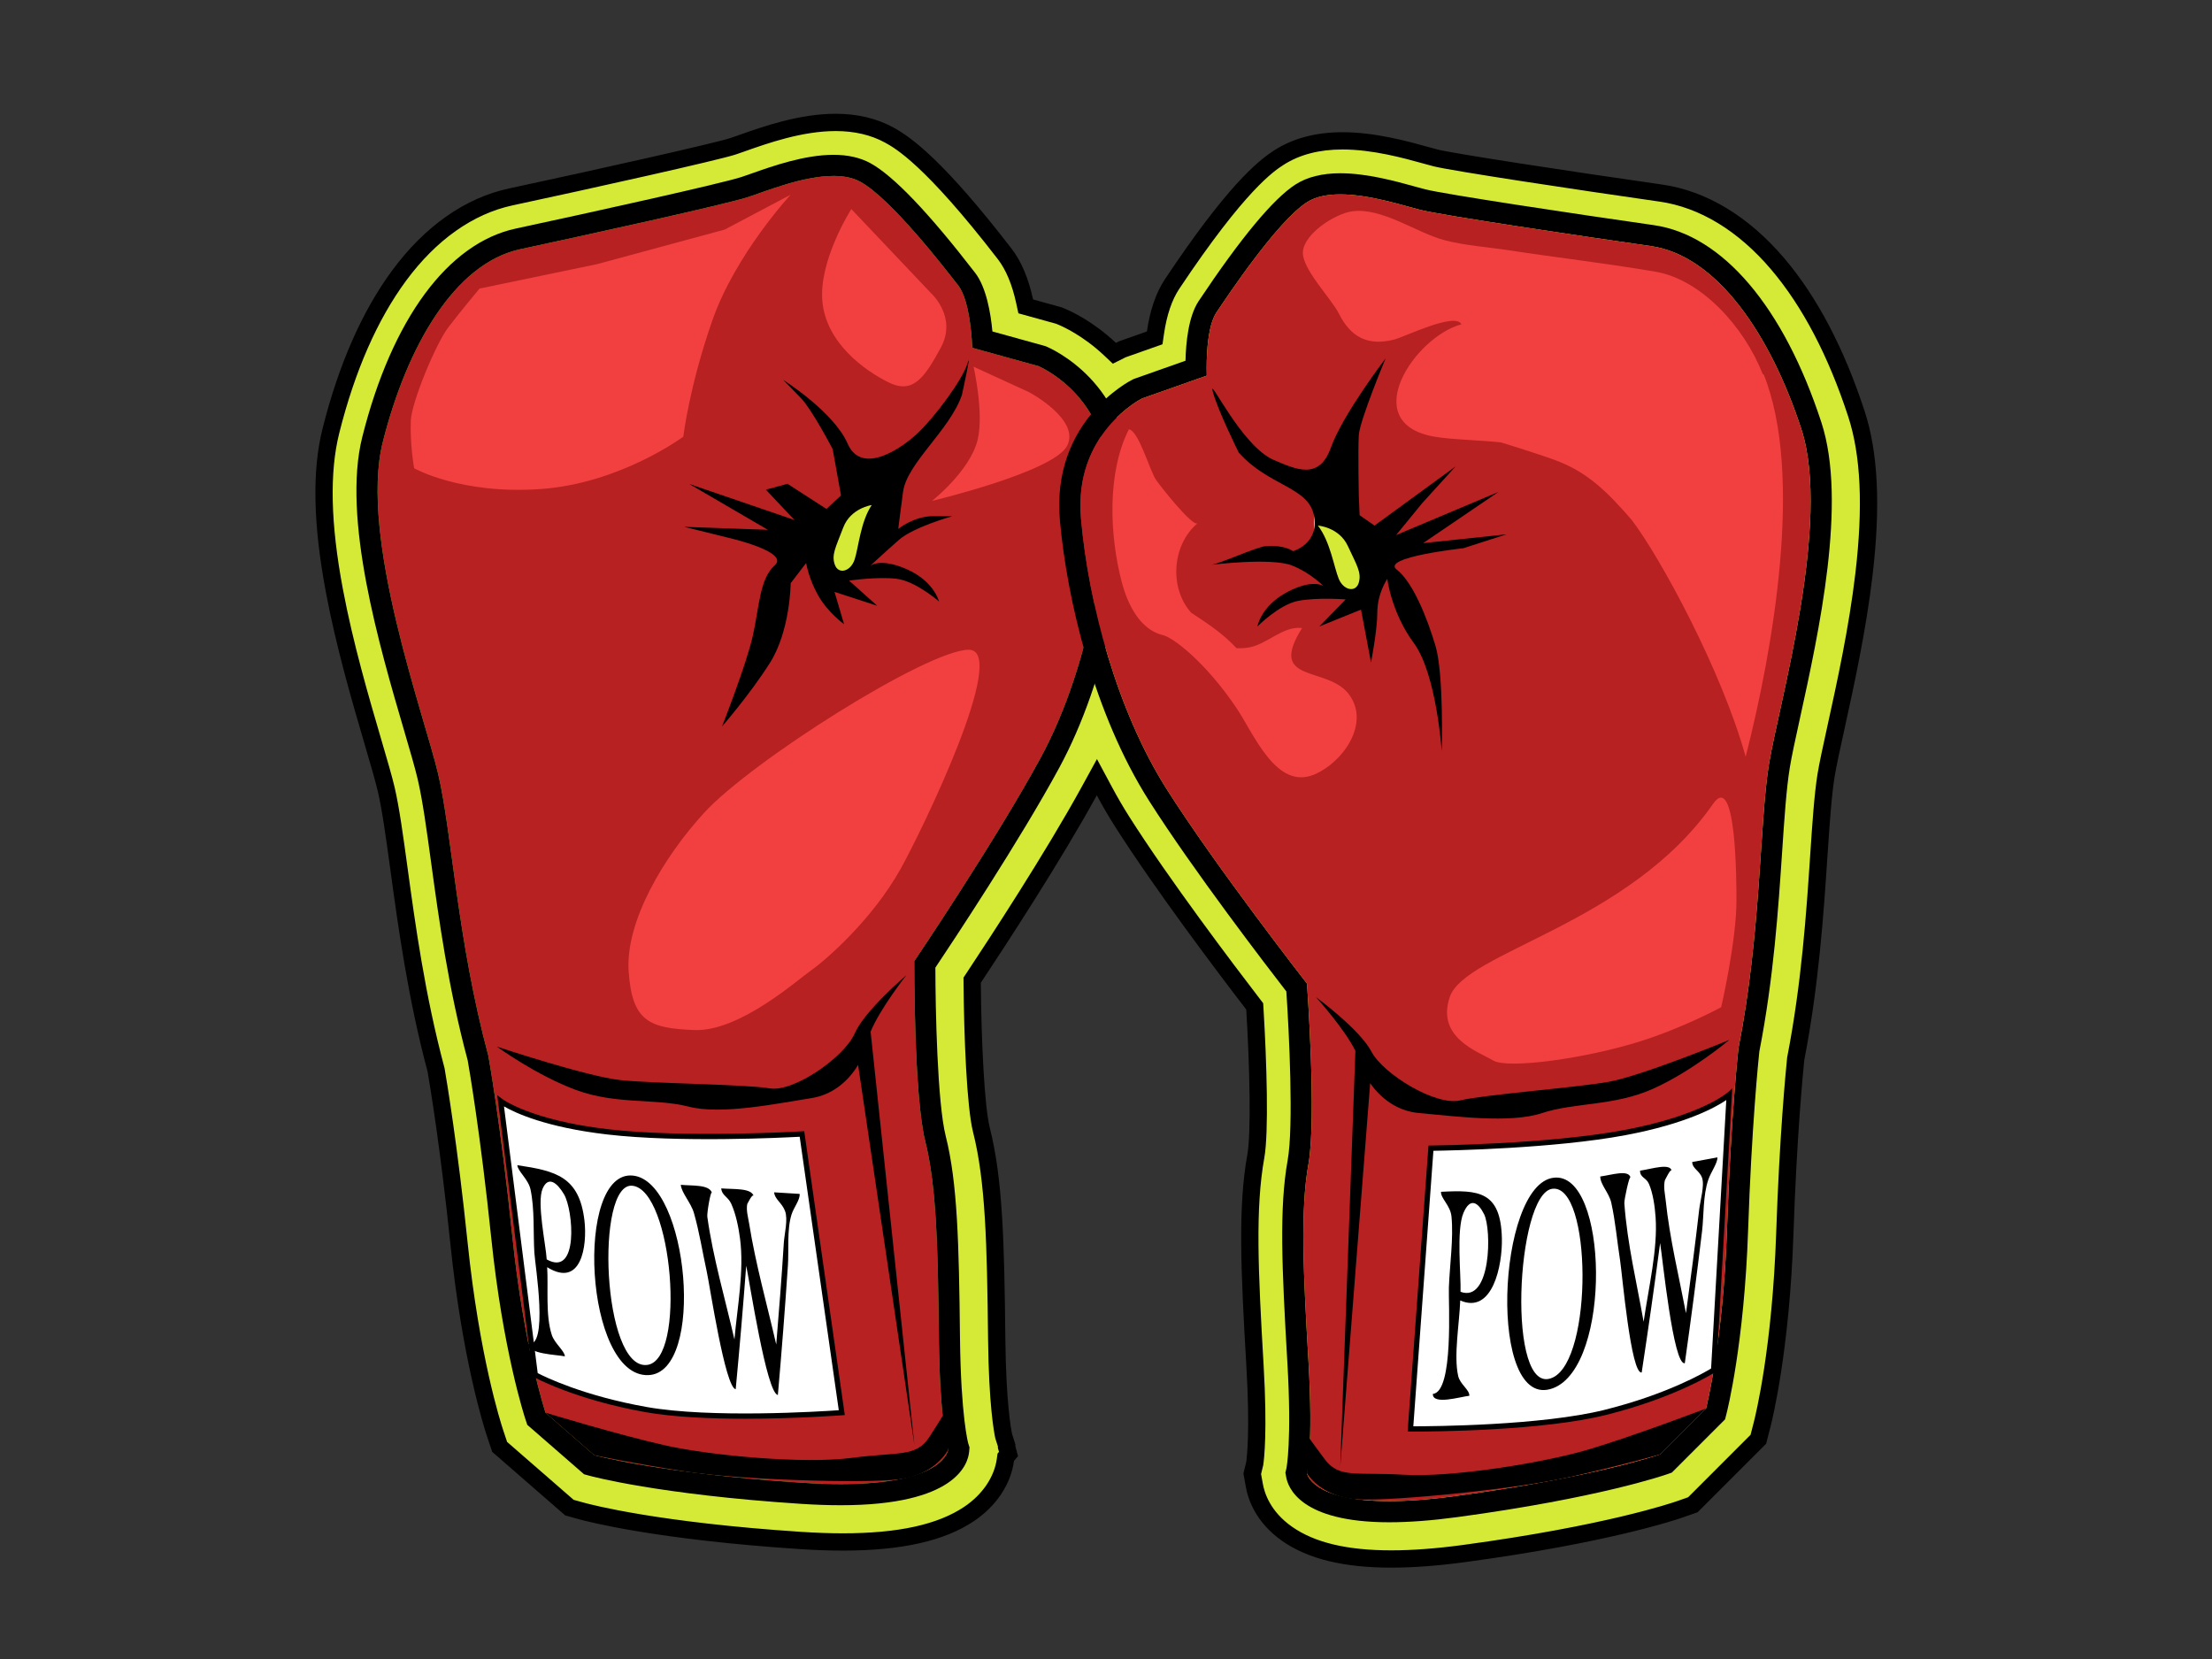 <?xml version="1.0" encoding="iso-8859-1"?>
<!-- Generator: Adobe Illustrator 22.0.1, SVG Export Plug-In . SVG Version: 6.00 Build 0)  -->
<svg version="1.1" id="Layer_1" xmlns="http://www.w3.org/2000/svg" xmlns:xlink="http://www.w3.org/1999/xlink" x="0px" y="0px"
	 viewBox="0 0 1024 768" style="enable-background:new 0 0 1024 768;" xml:space="preserve">
<rect x="0" y="0" width="1024" height="768" fill="#333333" stroke="none"/>
<g>
	<path style="fill:#D4EA36;" d="M644.085,721.704c-21.261,0-37.025-3.797-48.196-11.609c-11.322-7.918-14.438-17.703-15.286-22.832
		l-0.907-5.014l1.146-4.716l0.027-0.186c0.326-2.236,1.863-14.907,0.113-44.856c-2.611-44.708-3.89-73.56,0.364-97.185
		c1.924-10.682,1.169-41.953-0.434-68.205l-0.074-1.223l-0.746-0.972c-12.045-15.675-42.075-55.314-60.755-84.77
		c-2.78-4.383-5.498-9.045-8.079-13.856l-3.487-6.499l-3.545,6.467c-16.704,30.465-42.987,70.632-53.511,86.488l-0.677,1.021
		l0.01,1.224c0.215,26.293,1.623,57.538,4.281,68.072c5.877,23.279,6.595,52.148,7.079,96.927
		c0.322,29.823,2.713,42.433,3.188,44.658l0.041,0.189l1.392,4.377l-0.052,0.607l0.89,3.289l-1.272,1.504l-0.156,1.157
		c-1.297,9.628-7.423,18.771-16.809,25.086c-12.967,8.724-32.086,12.965-58.448,12.965c-6.021,0-12.529-0.226-19.343-0.669
		c-66.453-4.338-98.192-12.719-101.592-13.66l-5.636-1.56L231.299,669.8l-2.224-6.688c-1.12-3.37-11.101-34.462-16.589-87.535
		c-4.637-44.843-9.635-74.615-10.59-80.128l-0.03-0.176l-0.046-0.172c-9.077-34.056-13.52-66.535-17.089-92.633
		c-2.063-15.076-3.84-28.068-5.944-37.088c-1.133-4.858-3.401-12.595-6.027-21.554c-5.874-20.042-13.182-44.978-17.923-70.166
		c-5.853-31.094-6.388-55.392-1.635-74.283c7.343-29.187,17.956-53.333,31.542-71.769c14.528-19.71,32.417-32.316,51.733-36.455
		c43.561-9.333,95.249-20.966,102.765-23.408c1.037-0.337,2.457-0.838,4.101-1.419l0.195-0.069
		c10.796-3.816,27.118-9.586,43.333-9.586c9.353,0,17.683,1.965,24.759,5.84c8.186,4.483,22.632,15.062,53.452,55.007
		c4.138,5.363,7.249,12.749,9.246,21.953l0.513,2.361l15.323,4.243l1.483,0.618c1.899,0.791,11.898,5.229,22.191,14.933l2.034,1.917
		l3.675-1.838l14.993-5.292l0.348-2.392c1.357-9.32,3.95-16.903,7.707-22.539c27.985-41.978,41.667-53.531,49.523-58.569
		c7.975-5.114,17.842-7.707,29.326-7.707c14.575,0,29.194,4.057,38.868,6.741l0.215,0.06c1.7,0.472,3.125,0.866,4.166,1.126
		c7.564,1.891,60.954,10.082,104.14,16.251c19.556,2.793,38.272,14.133,54.128,32.793c14.828,17.452,27.084,40.807,36.426,69.417
		c6.047,18.517,7.192,42.794,3.503,74.219c-2.99,25.459-8.561,50.849-13.036,71.25c-2.005,9.139-3.728,16.995-4.52,21.904
		c-1.478,9.166-2.354,22.261-3.367,37.425c-1.759,26.287-3.947,58.987-10.646,93.578l-0.034,0.175l-0.019,0.177
		c-0.571,5.561-3.499,35.58-5.027,80.669c-1.809,53.357-9.617,85.036-10.502,88.473l-1.755,6.827l-30.291,30.291l-5.515,1.946
		c-3.324,1.173-34.394,11.725-100.405,20.646C665.342,720.853,654.007,721.704,644.085,721.704z"/>
	<path d="M386.871,60.671c8.674,0,16.357,1.799,22.838,5.348c4.535,2.483,18.334,10.04,52.207,53.942
		c3.772,4.889,6.633,11.738,8.504,20.358l1.025,4.723l4.658,1.29l11.446,3.17l0.587,0.163l0.72,0.199l0.69,0.287l0.563,0.234
		c1.787,0.744,11.198,4.924,20.987,14.151l4.068,3.834l4.999-2.502l0.28-0.14l0.67-0.335l0.705-0.249l0.574-0.203l11.2-3.953
		l4.558-1.609l0.696-4.783c1.271-8.728,3.652-15.759,7.077-20.897c30.759-46.138,44.002-54.63,48.354-57.42
		c7.321-4.694,16.461-7.074,27.168-7.074c14.03,0,28.334,3.969,37.804,6.597l0.208,0.058c1.683,0.467,3.137,0.871,4.267,1.153
		c8.5,2.125,66.176,10.849,104.543,16.33c18.574,2.654,36.433,13.52,51.646,31.424c14.491,17.054,26.493,39.956,35.672,68.068
		c5.863,17.956,6.953,41.675,3.332,72.511c-2.967,25.263-8.513,50.545-12.972,70.87c-2.011,9.169-3.748,17.088-4.559,22.114
		c-1.506,9.339-2.388,22.526-3.41,37.798c-1.751,26.167-3.93,58.732-10.582,93.081l-0.068,0.35l-0.036,0.354
		c-0.574,5.587-3.515,35.749-5.047,80.942c-1.793,52.903-9.505,84.217-10.378,87.613l-0.666,2.59l-0.817,3.177l-2.32,2.32
		l-1.89,1.89L785,689.617l-1.569,1.569l-1.925,1.925l-2.567,0.906l-2.092,0.738c-3.285,1.16-33.992,11.587-99.609,20.454
		c-12.253,1.656-23.407,2.495-33.154,2.495c-20.412,0-35.428-3.561-45.903-10.887c-10.123-7.079-12.886-15.699-13.632-20.207
		l-0.01-0.06l-0.011-0.06l-0.293-1.618l-0.453-2.502l0.601-2.471l0.301-1.24l0.089-0.365l0.054-0.372
		c0.336-2.305,1.92-15.337,0.148-45.666c-2.594-44.41-3.868-73.049,0.308-96.243c2.118-11.767,1.121-44.609-0.378-69.158
		l-0.149-2.445l-1.492-1.942c-12.013-15.635-41.961-55.164-60.548-84.475c-2.731-4.307-5.4-8.885-7.933-13.605l-6.973-12.997
		l-7.091,12.933c-16.629,30.327-42.839,70.384-53.336,86.199l-1.354,2.041l0.02,2.449c0.201,24.589,1.474,57.419,4.402,69.018
		c5.768,22.85,6.477,51.509,6.957,95.992c0.326,30.2,2.787,43.159,3.277,45.451l0.081,0.38l0.118,0.37l0.37,1.166l0.721,2.27
		l-0.044,0.517l0.367,1.359l0.158,0.583l-0.671,0.793l-0.312,2.316c-1.145,8.496-6.64,16.624-15.078,22.301
		c-12.286,8.266-30.674,12.284-56.215,12.284c-5.943,0-12.364-0.222-19.082-0.661c-66.047-4.31-97.425-12.592-100.785-13.522
		l-2.139-0.592l-2.623-0.726l-2.053-1.787l-1.673-1.457l-22.585-19.659l-2.017-1.756l-2.474-2.154l-1.035-3.113l-0.843-2.537
		c-1.106-3.328-10.963-34.037-16.407-86.686c-4.651-44.98-9.669-74.865-10.628-80.399l-0.061-0.351l-0.092-0.344
		c-9.011-33.812-13.436-66.156-16.991-92.147c-2.073-15.155-3.864-28.244-6.011-37.452c-1.157-4.961-3.439-12.746-6.083-21.77
		c-5.848-19.952-13.126-44.783-17.831-69.78c-5.743-30.512-6.295-54.25-1.687-72.568c7.215-28.68,17.606-52.356,30.883-70.371
		c13.939-18.912,31.004-30.986,49.351-34.917c37.9-8.12,94.837-20.81,103.163-23.515c1.104-0.359,2.527-0.862,4.215-1.458
		l0.173-0.061C355.409,66.303,371.341,60.671,386.871,60.671 M386.871,52.671c-16.903,0-33.614,5.908-44.673,9.817l-0.177,0.063
		c-1.61,0.569-3.001,1.061-4.015,1.391c-7.29,2.368-59.8,14.181-102.367,23.301c-20.286,4.346-38.999,17.484-54.115,37.993
		c-13.898,18.856-24.732,43.472-32.202,73.165c-4.897,19.465-4.379,44.325,1.583,76c4.779,25.385,12.118,50.428,18.016,70.55
		c2.61,8.904,4.863,16.592,5.969,21.337c2.063,8.846,3.83,21.764,5.876,36.723c3.589,26.237,8.048,58.828,17.187,93.12
		c1.037,5.988,5.951,35.353,10.553,79.857c5.532,53.497,15.639,84.973,16.773,88.386l0.844,2.538l1.724,5.188l4.123,3.589
		l2.017,1.756l22.586,19.659l1.673,1.457l3.422,2.978l4.372,1.211l2.138,0.592c3.443,0.953,35.549,9.432,102.399,13.795
		c6.891,0.45,13.487,0.678,19.603,0.678c27.183,0,47.032-4.464,60.681-13.646c10.405-7,17.088-17.083,18.541-27.87l1.873-2.213
		l-1.253-4.635l0.059-0.697l-1.203-3.784l-0.37-1.165c-0.428-2.001-2.781-14.302-3.1-43.864c-0.487-45.074-1.215-74.153-7.2-97.864
		c-2.509-9.938-3.939-40.204-4.159-67.125c11.514-17.346,37.129-56.581,53.686-86.777c2.633,4.908,5.377,9.614,8.226,14.107
		c18.554,29.258,47.951,68.133,60.961,85.065c1.64,26.876,2.305,57.171,0.489,67.253c-4.332,24.067-3.049,53.127-0.42,98.127
		c1.738,29.745,0.202,42.123-0.078,44.046l-0.301,1.24l-1.001,4.118l0.755,4.17l0.293,1.618c0.975,5.894,4.483,16.746,16.94,25.457
		c11.865,8.297,28.38,12.331,50.488,12.331c10.104,0,21.619-0.864,34.225-2.568c66.409-8.974,97.836-19.65,101.201-20.838
		l2.091-0.738l4.279-1.51l3.208-3.208l1.569-1.569l21.172-21.172l1.89-1.89l3.867-3.866l1.362-5.295l0.666-2.59
		c0.896-3.484,8.803-35.583,10.625-89.334c1.516-44.712,4.388-74.351,5.009-80.396c6.747-34.84,8.943-67.658,10.71-94.072
		c1.008-15.072,1.879-28.084,3.325-37.054c0.775-4.807,2.491-12.628,4.478-21.684c4.496-20.495,10.088-45.985,13.101-71.641
		c3.759-32.011,2.558-56.847-3.672-75.927c-9.504-29.106-22.013-52.915-37.181-70.765c-16.497-19.416-36.073-31.229-56.611-34.163
		c-43.093-6.156-96.294-14.312-103.734-16.172c-1.027-0.257-2.436-0.648-4.068-1.101l-0.214-0.059
		c-9.883-2.742-24.819-6.887-39.938-6.887c-12.262,0-22.856,2.806-31.486,8.34c-8.158,5.231-22.289,17.114-50.692,59.717
		c-4.103,6.155-6.892,14.256-8.337,24.182l-11.2,3.953l-0.574,0.203l-1.176,0.415l-1.116,0.558l-0.281,0.141
		c-10.613-10.003-20.804-14.634-23.399-15.715l-0.564-0.235l-1.149-0.478l-1.2-0.332l-0.587-0.163l-11.447-3.17
		c-2.128-9.803-5.47-17.692-9.988-23.548c-31.278-40.539-46.197-51.417-54.698-56.072C405.88,54.801,396.903,52.671,386.871,52.671
		L386.871,52.671z"/>
</g>
<g>
	<g>
		<g>
			<path style="fill:#B72121;" d="M480.737,169.493l-30.654-8.488c0,0-0.583-21.183-6.412-28.738
				c-5.829-7.555-31.089-40.293-45.423-48.143c-14.335-7.85-41.659,3.77-52.037,7.142c-10.378,3.372-74.834,17.564-105.332,24.098
				s-52.58,45.204-63.674,89.304c-11.094,44.099,19.4,126.88,25.691,153.858c6.29,26.978,8.885,77.203,23.164,130.157
				c0,0,5.715,31.439,11.072,83.242c5.357,51.803,15.411,82.057,15.411,82.057l22.585,19.659c0,0,30.654,8.488,96.39,12.778
				c65.736,4.29,67.391-15.28,67.391-15.28s-3.85-12.114-4.28-51.878c-0.43-39.764-0.969-69.793-6.296-90.896
				c-5.327-21.103-5.091-83.408-5.091-83.408s38.169-56.586,58.552-94.255c20.383-37.668,30.17-87.867,30.947-127.715
				C513.517,183.14,480.737,169.493,480.737,169.493z M405.793,239.492l-6.278,19.324l-12.613,8.795l-6.144-6.886l4.316-14.009
				l4.853-11.966l15.131-5.87L405.793,239.492z"/>
			<path d="M385.871,81.452c4.609,0,8.879,0.756,12.376,2.672c14.335,7.85,39.594,40.588,45.423,48.143
				c5.829,7.555,6.412,28.738,6.412,28.738l30.654,8.488c0,0,32.78,13.647,32.003,53.494
				c-0.777,39.848-10.564,90.047-30.947,127.715c-20.383,37.668-58.552,94.255-58.552,94.255s-0.236,62.305,5.091,83.408
				c5.327,21.103,5.866,51.132,6.296,90.896c0.43,39.764,4.28,51.878,4.28,51.878s-1.341,15.894-49.727,15.894
				c-5.302,0-11.172-0.191-17.664-0.615c-65.736-4.29-96.39-12.778-96.39-12.778l-22.585-19.659c0,0-10.054-30.254-15.411-82.057
				c-5.357-51.803-11.072-83.242-11.072-83.242c-14.279-52.954-16.874-103.179-23.164-130.157
				c-6.29-26.978-36.785-109.759-25.69-153.858c11.094-44.1,33.176-82.77,63.674-89.304c30.498-6.534,94.954-20.726,105.332-24.098
				C354.056,88.716,371.589,81.452,385.871,81.452 M385.871,71.671c-13.472,0-28.237,5.22-38.007,8.674
				c-1.796,0.635-3.376,1.195-4.677,1.618c-9.11,2.96-67.658,15.973-104.358,23.836c-31.462,6.741-57.381,41.907-71.111,96.482
				c-9.459,37.597,7.906,96.842,19.396,136.045c2.694,9.192,5.021,17.13,6.254,22.42c2.275,9.755,4.101,23.104,6.215,38.561
				c3.544,25.906,7.951,58.118,16.919,91.508c0.661,3.74,5.961,34.379,10.898,82.115c5.405,52.266,15.434,82.859,15.858,84.136
				l0.843,2.538l2.017,1.756l22.585,19.659l1.673,1.457l2.138,0.592c1.291,0.357,32.383,8.806,98.363,13.112
				c6.46,0.422,12.617,0.635,18.301,0.635c53.239,0,58.982-19.023,59.474-24.853l0.163-1.935l-0.588-1.851
				c0.002-0.002-3.422-12.161-3.821-49.021c-0.471-43.596-1.15-71.623-6.593-93.184c-3.904-15.466-4.771-59.033-4.797-78.03
				c7.673-11.467,39.188-58.971,57.377-92.583c22.599-41.764,31.412-95.664,32.124-132.179
				c0.897-45.979-36.434-62.053-38.023-62.715l-0.562-0.234l-0.587-0.163l-23.931-6.626c-0.764-8.294-2.766-20.362-8.002-27.148
				c-21.458-27.812-37.766-44.886-48.47-50.747C398.252,72.974,392.507,71.671,385.871,71.671L385.871,71.671z"/>
		</g>
		<path style="fill:#F24040;" d="M222.005,133.585l54.428-11.313l59.065-16.001l30.516-16.137c0,0-25.531,27.553-36.233,58.151
			c-10.702,30.598-13.459,53.859-13.459,53.859s-29.151,21.697-66.186,24.263c-37.034,2.565-58.418-9.635-58.418-9.635
			s-1.998-11.04-1.532-22.119c0.356-8.471,11.516-35.432,17.32-43.072S222.005,133.585,222.005,133.585z"/>
		<path style="fill:#F24040;" d="M450.696,169.767l25.697,11.791c0,0,23.628,12.509,17.685,24.682
			c-5.942,12.173-62.604,25.632-62.604,25.632s17.622-13.867,21.11-28.308C455.582,191.156,450.696,169.767,450.696,169.767z"/>
		<path style="fill:#F24040;" d="M394.11,96.784l37.008,39.055c0,0,12.066,10.926,4.448,25.025
			c-7.618,14.099-12.972,21.708-24.214,16.153c-11.242-5.554-28.862-18.301-30.64-37.432
			C378.934,120.453,394.11,96.784,394.11,96.784z"/>
		<path style="fill:#F24040;" d="M291.026,449.746c-1.601-23.119,16.171-52.948,34.892-73.434
			c21.846-23.904,103.561-75.565,122.564-75.524c19.002,0.041-21.797,83.958-31.542,101.405
			c-13.316,23.843-34.961,42.491-41.433,47.01c-6.472,4.52-33.199,28.455-54.064,27.638
			C300.577,476.026,292.627,472.865,291.026,449.746z"/>
		<g>
			<path style="fill:#FFFFFF;" d="M231.775,509.732c0,0,12.904,9.963,49.389,14.221s90.09,0.998,90.09,0.998l18.436,129.005
				c0,0-57.596,4.442-90.572-1.417s-51.328-16.096-51.328-16.096L231.775,509.732z"/>
			<path d="M344.917,656.773c-15.816,0-32.9-0.701-46.013-3.03c-32.8-5.826-51.525-16.129-51.71-16.233l-0.54-0.301l-16.46-130.227
				l2.325,1.779c0.128,0.098,13.181,9.821,48.786,13.977c35.959,4.197,89.337,1.021,89.874,0.991l1.125-0.068l18.779,131.412
				l-1.3,0.1C389.437,655.201,368.601,656.773,344.917,656.773z M248.922,635.661c3.255,1.691,21.114,10.47,50.409,15.675
				c29.714,5.281,80.224,2.103,88.961,1.494l-18.092-126.594c-7.934,0.431-55.919,2.811-89.18-1.067
				c-28.393-3.315-42.581-10.007-47.706-12.99L248.922,635.661z"/>
		</g>
		<path d="M419.545,451.489c0,0-19.23,16.26-23.915,26.989c-4.685,10.729-27.967,27.27-39.41,25.348
			c-11.442-1.922-53.53-2.173-69.024-3.814c-15.494-1.641-57.167-15.492-57.167-15.492s18.106,13.222,36.675,20.078
			c18.57,6.856,36.904,3.777,52.103,7.7c15.2,3.923,41.063-1.487,56.726-3.929c10.251-1.598,17.422-8.22,21.733-15.431l-0.025,0.067
			l26.048,175.814L403.03,477.601C407.36,466.991,419.545,451.489,419.545,451.489z"/>
		<path d="M252.542,653.981c0,0,33.818,10.299,55.414,15.136c21.596,4.837,64.384,8.659,86.35,5.78s29.824-0.207,35.968-9.729
			c6.144-9.522,7.401-11.822,7.401-11.822l1.232,17.792c0,0-5.817,11.741-22.983,13.702c-17.166,1.961-73.825,0.177-98.308-3.603
			s-42.49-7.598-42.49-7.598L252.542,653.981z"/>
		<path d="M445.32,182.756c0,0,4.762-21.752,2.523-14.418c-2.24,7.333-14.611,24.073-22.558,31.745
			c-7.947,7.672-26.413,20.143-32.866,5.329c-6.452-14.814-29.855-29.54-29.855-29.54s3.276,3.234,8.399,8.644
			c5.123,5.41,14.509,23.413,14.509,23.413l3.859,21.437l-6.755,6.233l-18.037-11.638l-9.985,2.726l13.179,14.009l-48.631-16.64
			l36.4,21.218l-38.757-1.385l20.357,5.033c0,0,28.598,6.497,21.57,12.749c-7.028,6.252-7.152,19.148-10.153,32.582
			c-3.001,13.434-14.261,42.023-14.261,42.023s12.642-14.441,22.123-29.341c9.481-14.9,9.649-36.955,9.649-36.955l7.153-9.345
			c0,0,1.192,7.411,5.697,15.238c4.506,7.827,11.865,13.083,11.865,13.083L386.318,274l19.776,6.43l-13.015-11.646
			c0,0,13.093-1.924,21.985-0.845s19.637,10.509,19.637,10.509s-2.26-9.339-14.855-14.91c-12.595-5.571-17.063-1.531-17.063-1.531
			s6.69-6.229,13.404-12.12c6.714-5.891,24.615-10.892,24.615-10.892s0,0-8.837-0.036c-8.837-0.036-16.129,5.865-16.129,5.865
			s0.418-3.759,2.206-17.109C419.831,214.365,439.798,199.078,445.32,182.756z M395.612,259.08
			c-1.838,5.521-7.469,6.993-9.137,2.361c-1.668-4.632,0.442-8.17,3.885-17.226c3.442-9.056,13.183-10.409,13.183-10.409
			C398.319,241.629,397.45,253.559,395.612,259.08z"/>
		<g>
			<path d="M253.303,586.62c0.579,9.599-0.852,22.268,2.159,31.412c1.267,3.847,5.88,7.279,6.045,9.852
				c-4.274-0.814-16.862-1.027-17.158-5.701c9.787,1.988,3.373-36.346,3.021-42.306c-0.555-9.403,0.172-20.033-1.774-29.248
				c-0.995-4.714-5.952-8.479-6.101-11.228c17.839,2.642,28.682,5.3,31.066,25.605C271.923,576.615,269.161,596.459,253.303,586.62z
				 M253.087,583.014c14.945,8.421,12.327-22.884,8.006-30.151c-3.261-5.484-7.32-8.602-9.91-2.571
				C248.415,556.734,252.677,576.121,253.087,583.014z"/>
			<path d="M293.057,544.219c25.79,2.807,33.652,91.292,7.125,92.361C270.571,637.774,265.857,541.303,293.057,544.219z
				 M292.809,548.922c-17.351-1.927-14.035,85.433,6.763,82.945C317.83,629.683,311.351,551.002,292.809,548.922z"/>
			<path d="M370.182,552.694c0.23,2.789-2.691,6.145-3.778,9.6c-2.15,6.833-1.184,16.471-1.655,23.484
				c-1.343,20.013-2.894,40.013-4.651,59.994c-5.226-0.676-13.135-52.873-14.658-59.825c-1.442,19.072-3.065,38.131-4.866,57.172
				c-4.889-0.695-11.989-48.051-13.379-54.365c-1.988-9.032-3.42-18.373-5.966-27.256c-1.339-4.674-5.818-9.407-6.065-13.015
				c5.525,0.536,13.219-0.215,14.422,3.757c-0.502-1.657-2.394,9.28-2.15,11.034c2.647,19.019,8.287,38.098,12.556,56.809
				c1.332-15.107,4.55-31.693,2.597-46.66c-0.676-5.182-1.89-11.328-4.067-16.151c-1.532-3.393-4.392-3.809-4.635-7.132
				c5.821,0.494,14.074-0.294,15.037,3.657c-0.448-1.839-3.049,3.821-3.004,3.573c-0.554,3.035,0.415,6.131,0.89,9.1
				c2.997,18.759,8.269,37.439,12.535,55.943c1.297-15.662,2.537-31.337,3.508-47.023c0.255-4.126,2.043-10.836,0.563-14.801
				c-1.414-3.791-4.786-5.414-5.041-8.631C362.308,552.226,366.244,552.472,370.182,552.694z"/>
		</g>
	</g>
	<g>
		<path d="M620.446,89.987c13.631,0,29.591,5.306,36.997,7.157c10.586,2.647,75.868,12.351,106.745,16.762
			s55.578,41.463,69.693,84.69c14.115,43.227-10.586,127.918-14.997,155.266c-4.411,27.348-3.529,77.633-14.115,131.447
			c0,0-3.529,31.759-5.293,83.808c-1.764,52.049-9.704,82.926-9.704,82.926l-21.173,21.173c0,0-29.995,10.586-95.277,19.408
			c-12.093,1.634-22.041,2.299-30.237,2.299c-36.047,0-38.049-12.885-38.049-12.885s3.004-12.351,0.685-52.049
			c-2.319-39.699-3.856-69.693,0-91.114c3.856-21.421-0.685-83.56-0.685-83.56s-41.988-53.814-64.925-89.983
			c-22.937-36.17-36.17-85.573-39.698-125.271c-3.529-39.699,28.23-55.578,28.23-55.578l29.994-10.586
			c0,0-0.882-21.173,4.411-29.112c5.293-7.94,28.23-42.345,41.988-51.167C609.169,90.965,614.592,89.987,620.446,89.987
			 M620.446,80.206c-8.373,0-15.334,1.741-20.69,5.176c-10.272,6.587-25.361,24.747-44.847,53.975
			c-4.754,7.132-5.917,19.31-6.107,27.636l-23.416,8.264l-0.574,0.203l-0.545,0.272c-1.54,0.77-37.671,19.385-33.599,65.193
			c3.234,36.379,15.75,89.541,41.181,129.643c20.467,32.275,55.189,77.487,63.637,88.397c1.286,18.958,3.431,62.486,0.607,78.175
			c-3.94,21.886-2.681,49.893-0.138,93.417c2.15,36.799-0.426,49.166-0.452,49.286l-0.46,1.89l0.327,1.804
			c0.771,4.965,6.491,21.166,47.714,21.166c9.211,0,19.824-0.803,31.547-2.387c65.526-8.855,95.959-19.432,97.222-19.878
			l2.092-0.738l1.569-1.569l21.173-21.173l1.891-1.891l0.666-2.59c0.335-1.303,8.227-32.516,10.007-85.031
			c1.626-47.96,4.796-78.891,5.197-82.671c6.64-33.93,8.81-66.371,10.556-92.459c1.041-15.566,1.941-29.009,3.536-38.898
			c0.865-5.363,2.638-13.443,4.69-22.799c8.754-39.904,21.983-100.207,9.949-137.06c-17.468-53.496-45.755-86.787-77.608-91.337
			c-37.155-5.308-96.462-14.244-105.756-16.568c-1.327-0.332-2.943-0.781-4.778-1.291C646.198,83.912,632.842,80.206,620.446,80.206
			L620.446,80.206z"/>
		<path style="fill:#B72121;" d="M500.412,240.06c3.529,39.699,16.762,89.101,39.699,125.271
			c22.937,36.17,64.925,89.983,64.925,89.983s4.541,62.139,0.685,83.56c-3.856,21.421-2.319,51.415,0,91.114
			c2.319,39.699-0.685,52.049-0.685,52.049s3.004,19.408,68.286,10.586c65.282-8.822,95.277-19.408,95.277-19.408l21.173-21.173
			c0,0,7.94-30.877,9.704-82.926c1.764-52.049,5.293-83.808,5.293-83.808c10.586-53.814,9.704-104.099,14.115-131.447
			c4.411-27.348,29.112-112.038,14.997-155.266c-14.115-43.227-38.816-80.279-69.693-84.69
			c-30.877-4.411-96.159-14.115-106.745-16.762s-38.649-12.351-52.406-3.529c-13.758,8.822-36.695,43.227-41.988,51.167
			c-5.293,7.94-4.411,29.112-4.411,29.112l-29.994,10.586C528.642,184.481,496.883,200.361,500.412,240.06z M608.244,238.497
			l15.501,4.81l5.668,11.603l5.274,13.677l-5.654,7.294l-13.191-7.902l-7.598-18.844V238.497z"/>
	</g>
	<path style="fill:#F24040;" d="M796.781,466.272c0,0,7.156-30.684,7.082-49.901c-0.028-7.277,0.027-59.84-10.829-44.245
		c-38.985,56.002-114.789,68.378-121.905,89.448c-6.395,18.934,13.342,25.302,20.111,29.363c6.769,4.062,43.007-0.928,68.378-8.973
		C779.523,475.654,796.781,466.272,796.781,466.272z"/>
	<g>
		<path style="fill:#FFFFFF;" d="M800.52,506.703c0,0-12.185,10.831-48.288,17.6c-36.103,6.769-89.806,7.221-89.806,7.221
			l-9.477,129.971c0,0,57.765,0.451,90.258-7.672C775.7,645.7,793.3,634.218,793.3,634.218L800.52,506.703z"/>
		<path d="M654.299,662.721c-0.841,0-1.31-0.004-1.36-0.004l-1.305-0.011l9.654-132.395l1.127-0.01
			c0.536-0.005,54.011-0.528,89.592-7.2c35.36-6.63,47.582-17.207,47.701-17.312l2.199-1.956l-7.422,131.071l-0.518,0.338
			c-0.177,0.116-18.146,11.687-50.464,19.766C714.005,662.384,663.243,662.721,654.299,662.721z M654.264,660.275
			c0.018,0,0.035,0,0.053,0c8.905,0,59.376-0.334,88.595-7.638c28.9-7.225,46.079-17.209,49.204-19.121l7.036-124.266
			c-4.906,3.33-18.598,10.987-46.693,16.254c-32.912,6.172-80.95,7.114-88.895,7.229L654.264,660.275z"/>
	</g>
	<path d="M609.174,461.575c0,0,20.308,14.893,25.723,25.272s29.785,25.272,41.067,22.564c11.282-2.708,53.252-5.867,68.596-8.575
		c15.344-2.708,55.96-19.405,55.96-19.405s-17.149,14.441-35.2,22.564c-18.052,8.123-36.554,6.318-51.447,11.282
		c-14.893,4.964-41.067,1.354-56.862,0c-10.337-0.886-17.949-6.996-22.747-13.892l0.03,0.065l-13.837,177.194l6.997-192.16
		C622.401,476.198,609.174,461.575,609.174,461.575z"/>
	<path d="M789.771,652.043c0,0-33.025,12.611-54.236,18.929c-21.211,6.318-63.632,13.087-85.745,11.734
		c-22.113-1.354-29.767,1.854-36.554-7.221c-6.787-9.075-8.2-11.282-8.2-11.282v17.835c0,0,6.614,11.311,23.875,12.081
		c17.261,0.77,73.661-4.925,97.824-10.388c24.163-5.463,41.863-10.516,41.863-10.516L789.771,652.043z"/>
	<path d="M608.244,238.497c2.707,13.194-9.651,16.651-9.651,16.651s-3.82-2.987-12.633-2.341c-3.945,0.289-21.869,8.41-25.277,8.659
		c0,0,27.739-3.469,37.449,0.321c8.321,3.247,14.671,9.6,14.671,9.6s-4.737-3.721-16.916,2.707
		c-12.18,6.428-13.789,15.901-13.789,15.901s10.068-10.15,18.864-11.841s21.991-0.677,21.991-0.677l-12.18,12.518l19.284-7.781
		l4.629,24.475c0,0,2.919-15.074,2.919-23.122c0-9.031,4.631-15.595,4.631-15.595l0,0c0,0,1.802,15.544,12.29,29.753
		c10.488,14.21,12.896,50.016,12.896,50.016s1.035-35.555-2.887-48.75c-3.922-13.194-10.517-29.575-17.96-35.327
		s30.845-9.87,30.845-9.87l19.961-6.428l-38.569,4.06l34.847-23.682l-47.365,19.961l12.18-14.886l15.362-16.895l-37.524,27.383
		l-6.901-4.81l-0.38-9.102c0,0-0.419-20.464,0-27.903c0.38-6.735,12.412-35.6,12.412-35.6s-19.924,26.102-25.337,41.327
		c-5.413,15.224-16.124,10.073-26.299,5.774c-15.074-6.368-30.306-39.372-28.43-31.937c2.131,8.448,12.074,28.454,12.074,28.454
		C587.273,225.039,605.537,225.303,608.244,238.497z M610.096,243.307c0,0,9.811,0.677,13.871,9.473
		c4.06,8.796,6.41,12.18,5.066,16.916c-1.344,4.736-7.063,3.657-9.279-1.724C617.539,262.591,615.847,250.75,610.096,243.307z"/>
	<path style="fill:#F24040;" d="M816.538,173.524l-0.552-0.428c-8.634-21.973-28.457-43.673-49.533-47.296
		c-22.572-3.88-45.427-6.49-68.076-9.956c-9.768-1.494-20.208-2.148-29.751-4.674c-12.932-3.422-28.951-15.288-42.737-13.333
		c-7.801,1.106-22.172,10.233-22.739,18.755c-0.523,7.854,13.076,21.439,16.724,28.701c5.393,10.734,13.292,14.988,25.465,11.926
		c4.736-1.191,28.456-12.917,31.174-7.087c-21.601,5.792-48.188,45.481-12.873,51.951c7.807,1.43,22.021,1.694,31.097,2.715
		c0.296,0.033,19.914,6.085,26.812,8.829c13.512,5.376,22.299,13.737,33.889,27.158c13.116,17.218,41.569,69.479,52.678,109.556
		C820.835,300.512,834.986,219.667,816.538,173.524z"/>
	<path style="fill:#F24040;" d="M624.554,321.545c-9.939-13.542-38.179-4.744-21.777-30.822c-9.098-1.007-16.136,7.636-24.843,9.047
		c-1.944,0.315-3.781,0.369-5.561,0.285c-0.076-0.083-0.145-0.174-0.221-0.257c-5.947-6.453-13.371-11.329-20.713-16.137
		c-10.299-11.519-8.862-31.516,2.977-41.445c-2.319,1.945-17.923-18.007-19.342-20.197c-2.999-4.628-7.936-22.59-12.484-23.285
		c-10.23,20.247-8.906,49.265-3.33,70.587c2.784,10.645,8.532,22.253,19.246,24.754c4.569,1.067,19.578,12.444,33.848,33.617
		c8.17,12.122,18.414,38.216,36.037,30.863C621.472,353.097,634.48,335.071,624.554,321.545z"/>
	<g>
		<path d="M675.984,602.028c-0.375,10.705-3.088,25.505-0.954,34.94c0.904,3.952,5.261,6.323,5.177,9.168
			c-4.277,0.497-17.083,4.414-16.893-0.858c9.752-0.914,7.158-42.589,7.413-49.282c0.403-10.559,2.2-22.828,1.208-32.838
			c-0.503-5.134-4.992-8.324-4.854-11.435c17.26-0.915,27.681-0.376,28.183,21.534C695.563,585.753,690.964,608.549,675.984,602.028
			z M676.126,598.006c14.171,5.276,14.48-28.881,10.888-35.947c-2.695-5.382-6.39-7.966-9.534-0.576
			C674.105,569.428,676.402,590.316,676.126,598.006z"/>
		<path d="M719.315,545.196c25.236-2.944,26.938,87.134-0.345,97.428C688.523,654.162,692.791,548.1,719.315,545.196z
			 M718.69,550.313c-16.959,1.91-21.453,97.232,0.042,87.437C737.58,629.243,736.857,548.176,718.69,550.313z"/>
		<path d="M795.046,535.788c0.093,2.674-2.977,6.692-4.232,10.366c-2.494,7.298-2.026,16.564-2.863,23.632
			c-2.416,20.25-5.083,40.673-8.005,61.28c-5.35,1.197-10.312-49.024-11.427-55.633c-2.621,19.809-5.464,39.781-8.532,59.923
			c-4.987,1.02-9.028-45.707-9.998-51.853c-1.378-8.822-2.167-18.147-4.086-26.74c-1.004-4.54-5.106-8.407-5.092-12.129
			c5.424-0.734,13.083-3.318,14.012,0.491c-0.388-1.587-2.992,10.165-2.867,11.917c1.372,18.956,5.796,36.99,8.922,54.864
			c2.314-15.886,6.59-33.738,5.545-48.403c-0.358-5.089-1.192-11.026-3.058-15.394c-1.308-3.087-4.117-2.821-4.146-6.167
			c5.733-0.879,13.952-3.641,14.679,0.104c-0.338-1.742-3.25,4.599-3.19,4.337c-0.731,3.205,0.051,6.089,0.348,8.966
			c1.899,18.122,6.141,35.37,9.435,52.567c2.189-16.068,4.294-32.05,6.103-47.891c0.472-4.155,2.604-11.256,1.334-14.795
			c-1.21-3.395-4.474-4.175-4.555-7.309C787.258,537.235,791.15,536.525,795.046,535.788z"/>
	</g>
</g>
</svg>
